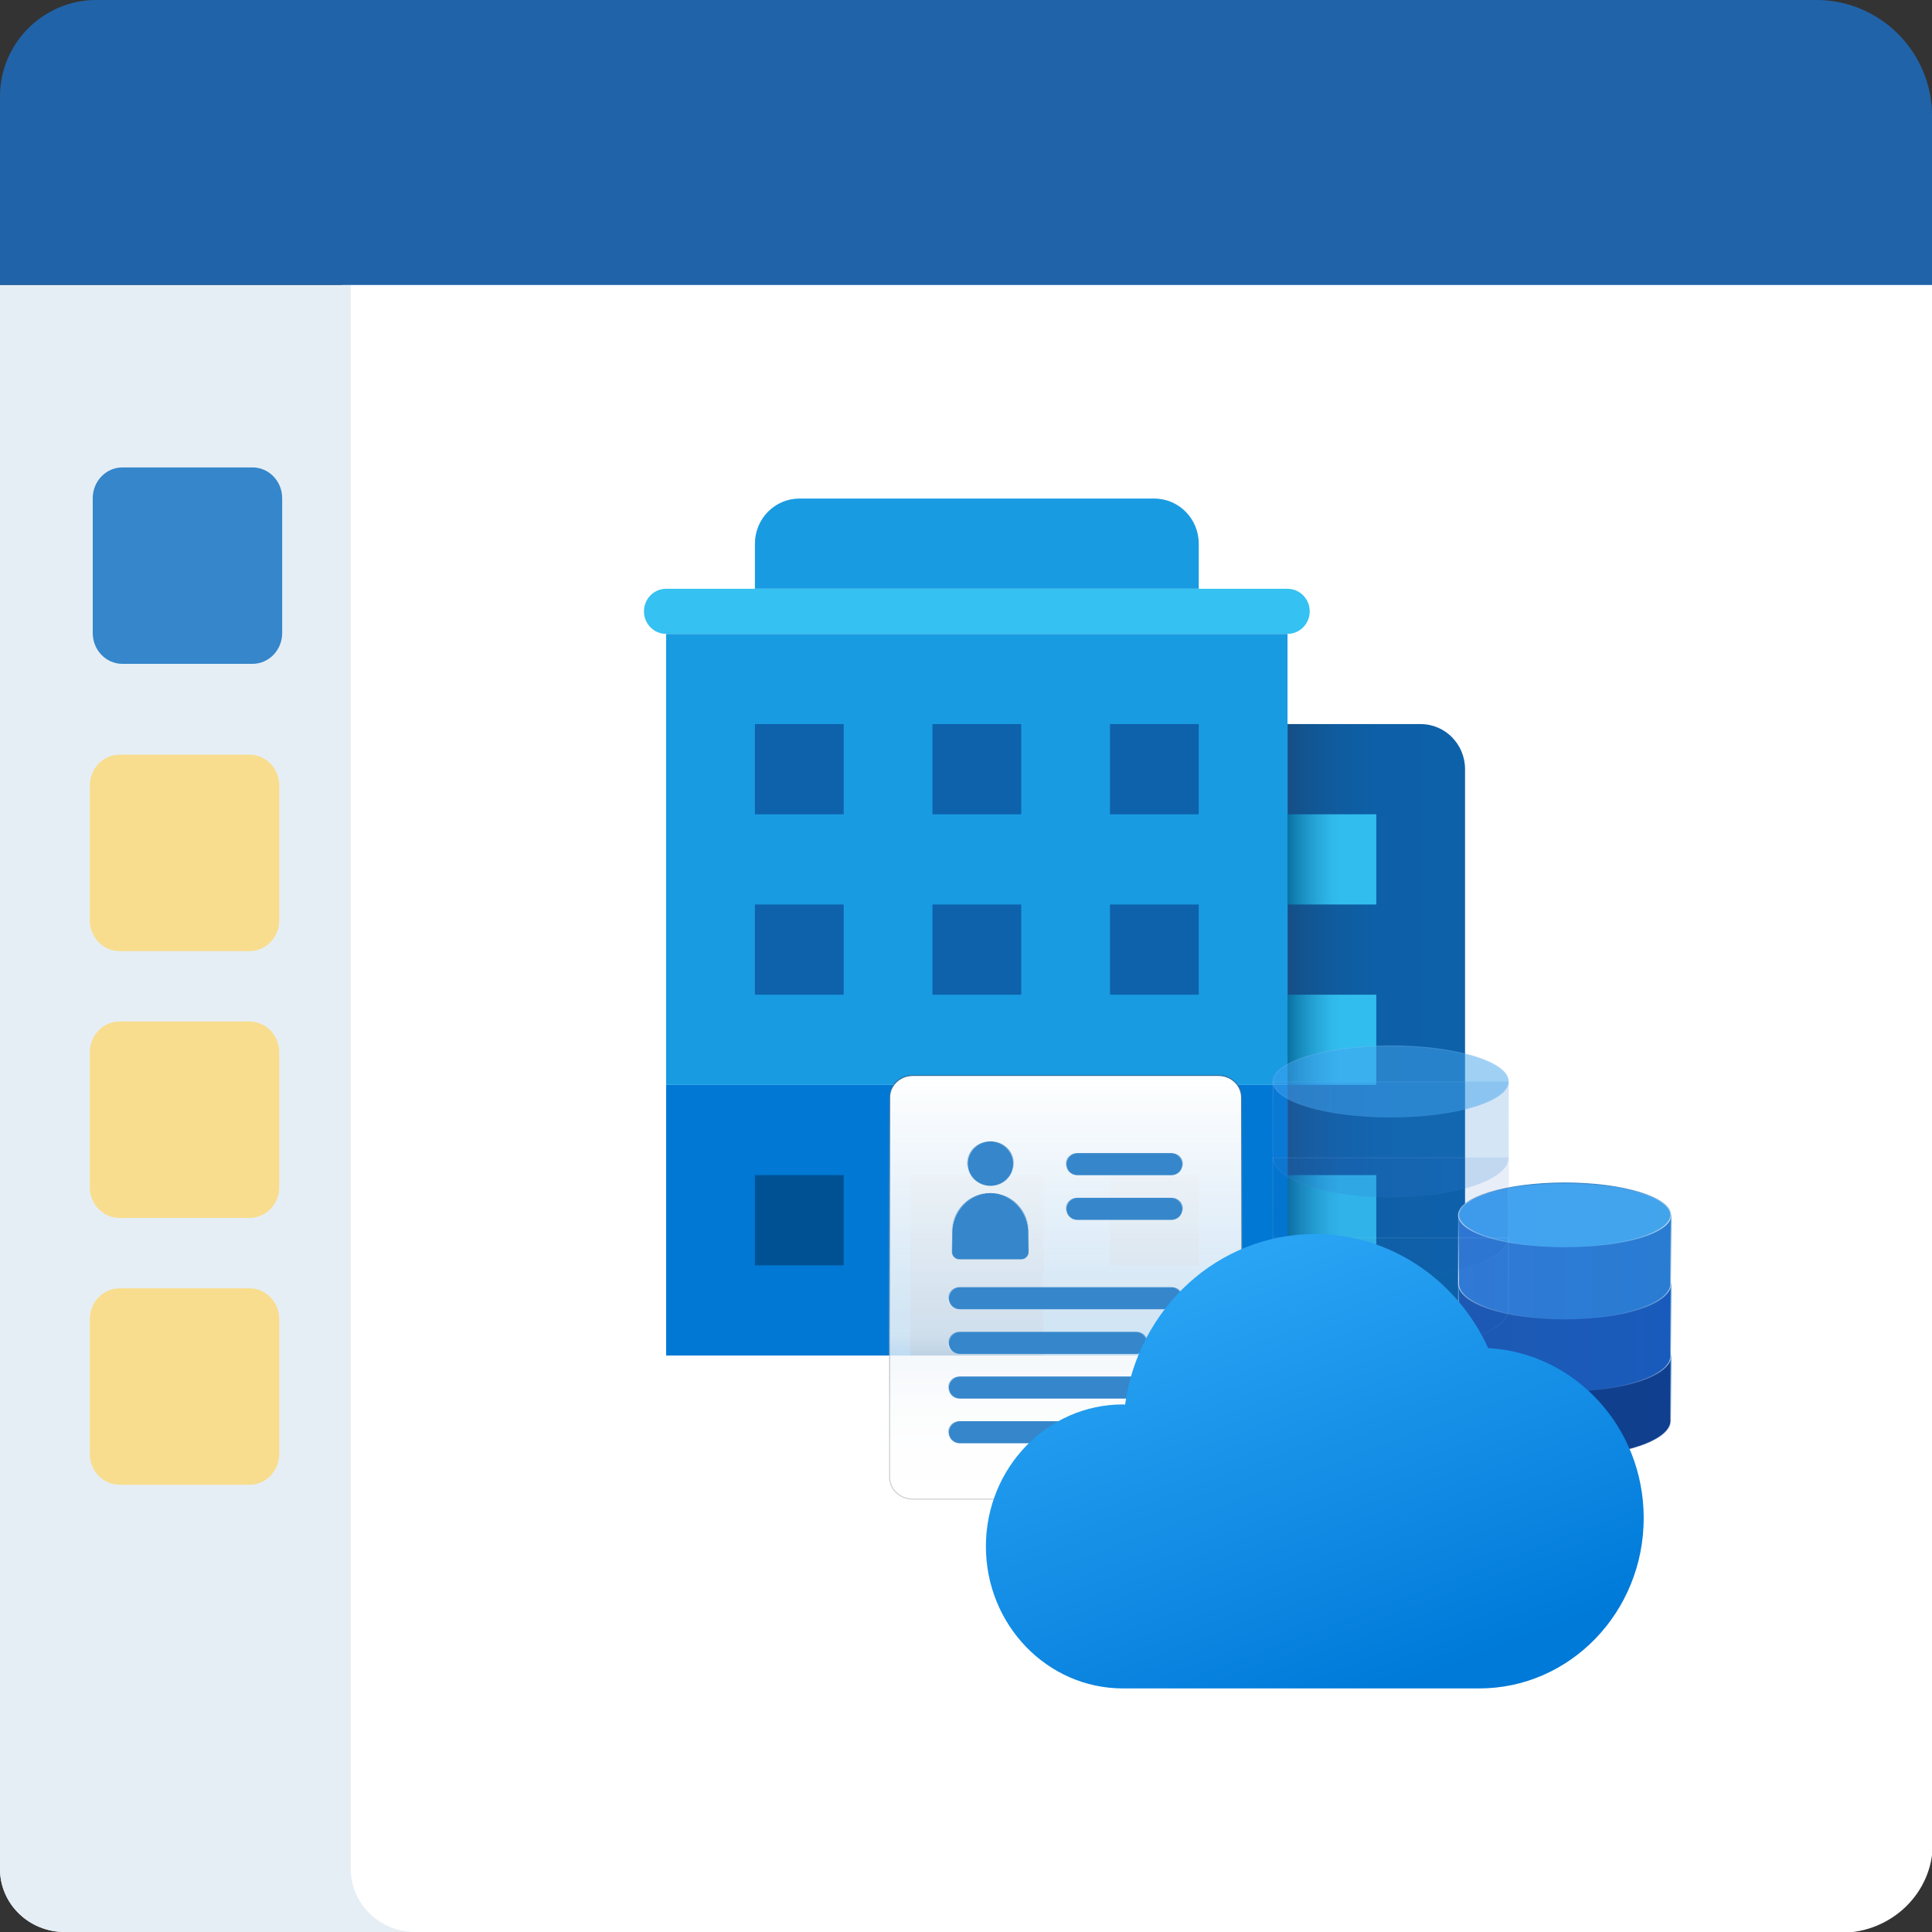 <svg width="300" height="300" viewBox="0 0 300 300" fill="none" xmlns="http://www.w3.org/2000/svg">
<rect x="0" y="0" width="300" height="300" fill="#333333" stroke="none"/>
<g clip-path="url(#clip0_101_118)">
<path d="M53.25 44.25H300V286.261C300 293.849 293.658 300 285.834 300H56.158C54.552 300 53.25 298.737 53.25 297.179V44.25Z" fill="white" stroke="white" stroke-width="0.25"/>
<path d="M64.5 300H10.037C8.719 300.001 7.413 299.749 6.195 299.257C4.976 298.767 3.869 298.046 2.937 297.138C2.005 296.229 1.266 295.151 0.762 293.964C0.258 292.777 -0.001 291.504 3.85673e-06 290.221V44.25H54.472V290.221C54.471 291.504 54.729 292.776 55.233 293.962C55.736 295.148 56.474 296.227 57.406 297.135C58.337 298.043 59.443 298.763 60.66 299.255C61.878 299.747 63.182 300 64.5 300Z" fill="white"/>
<path d="M64.5 300H10.037C8.719 300.001 7.413 299.749 6.195 299.257C4.976 298.767 3.869 298.046 2.937 297.138C2.005 296.229 1.266 295.151 0.762 293.964C0.258 292.777 -0.001 291.504 3.85673e-06 290.221V44.25H54.472V290.221C54.471 291.504 54.729 292.776 55.233 293.962C55.736 295.148 56.474 296.227 57.406 297.135C58.337 298.043 59.443 298.763 60.66 299.255C61.878 299.747 63.182 300 64.5 300Z" fill="#E6EEF5"/>
<path d="M199.925 112.436H220.601C224.408 112.436 227.492 115.571 227.492 119.44V210.484H199.925V112.436Z" fill="url(#paint0_linear_101_118)"/>
<path d="M199.925 196.477H213.709V182.47H199.925V196.477ZM199.925 140.449H213.709V126.443H199.925V140.449ZM199.925 168.463H213.709V154.456H199.925V168.463Z" fill="url(#paint1_linear_101_118)"/>
<path d="M199.924 168.464H103.439V210.484H199.924V168.464Z" fill="#0078D4"/>
<path d="M117.224 91.426H186.142V84.423C186.142 80.557 183.055 77.419 179.25 77.419H124.116C120.312 77.419 117.224 80.557 117.224 84.423V91.426Z" fill="#199BE2"/>
<path d="M103.439 98.429V168.463H199.924V98.429H103.439Z" fill="#199BE2"/>
<path d="M131.008 182.47H117.224V196.477H131.008V182.47Z" fill="#005094"/>
<path d="M186.141 182.47H172.358V196.477H186.141V182.47Z" fill="#005094"/>
<path d="M162.02 182.47H141.344V210.484H162.02V182.47Z" fill="#005094"/>
<path d="M131.008 140.449H117.224V154.456H131.008V140.449Z" fill="#0D62AB"/>
<path d="M158.574 140.449H144.791V154.456H158.574V140.449Z" fill="#0D62AB"/>
<path d="M186.141 140.449H172.358V154.456H186.141V140.449Z" fill="#0D62AB"/>
<path d="M131.008 112.436H117.224V126.443H131.008V112.436Z" fill="#0D62AB"/>
<path d="M158.574 112.436H144.791V126.443H158.574V112.436Z" fill="#0D62AB"/>
<path d="M186.141 112.436H172.358V126.443H186.141V112.436Z" fill="#0D62AB"/>
<path d="M199.925 98.429H103.44C101.534 98.429 99.994 96.864 99.994 94.928C99.994 92.992 101.534 91.427 103.44 91.427H199.925C201.83 91.427 203.371 92.992 203.371 94.928C203.371 96.864 201.83 98.429 199.925 98.429Z" fill="#35C1F1"/>
<path d="M192.788 170.404V229.372C192.788 231.255 191.182 232.784 189.193 232.784H141.736C139.748 232.784 138.142 231.255 138.142 229.372V170.404C138.142 168.521 139.748 166.992 141.736 166.992H189.193C191.182 166.992 192.788 168.521 192.788 170.404Z" fill="url(#paint2_linear_101_118)"/>
<path d="M192.788 170.404V229.372C192.788 231.255 191.182 232.784 189.193 232.784H141.736C139.748 232.784 138.142 231.255 138.142 229.372V170.404C138.142 168.521 139.748 166.992 141.736 166.992H189.193C191.182 166.992 192.788 168.521 192.788 170.404Z" fill="white" fill-opacity="0.2"/>
<path d="M192.788 170.404V229.372C192.788 231.255 191.182 232.784 189.193 232.784H141.736C139.748 232.784 138.142 231.255 138.142 229.372V170.404C138.142 168.521 139.748 166.992 141.736 166.992H189.193C191.182 166.992 192.788 168.521 192.788 170.404Z" stroke="url(#paint3_linear_101_118)" stroke-width="0.15"/>
<path d="M192.788 170.404V229.372C192.788 231.255 191.182 232.784 189.193 232.784H141.736C139.748 232.784 138.142 231.255 138.142 229.372V170.404C138.142 168.521 139.748 166.992 141.736 166.992H189.193C191.182 166.992 192.788 168.521 192.788 170.404Z" stroke="black" stroke-opacity="0.2" stroke-width="0.15"/>
<path d="M157.397 180.722C157.397 182.604 155.791 184.135 153.803 184.135C151.816 184.135 150.209 182.604 150.209 180.722C150.209 178.84 151.816 177.31 153.803 177.31C155.791 177.31 157.397 178.84 157.397 180.722Z" fill="#3586CB" stroke="url(#paint4_linear_101_118)" stroke-width="0.15"/>
<path d="M147.795 191.469C147.795 188.08 150.472 185.335 153.771 185.335C157.071 185.335 159.748 188.08 159.748 191.469V194.358C159.748 195.011 159.231 195.54 158.597 195.54H148.946C148.312 195.54 147.795 195.011 147.795 194.358V191.469Z" fill="#3586CB" stroke="url(#paint5_linear_101_118)" stroke-width="0.15"/>
<path d="M149.037 206.881H176.417C177.396 206.881 178.186 207.636 178.186 208.56C178.186 209.483 177.396 210.238 176.417 210.238H149.037C148.058 210.238 147.269 209.483 147.269 208.56C147.269 207.636 148.058 206.881 149.037 206.881Z" fill="#3586CB" stroke="url(#paint6_linear_101_118)" stroke-width="0.15"/>
<path d="M149.037 199.944H181.892C182.872 199.944 183.662 200.698 183.662 201.622C183.662 202.546 182.872 203.3 181.892 203.3H149.037C148.058 203.3 147.269 202.546 147.269 201.622C147.269 200.698 148.058 199.944 149.037 199.944Z" fill="#3586CB" stroke="url(#paint7_linear_101_118)" stroke-width="0.15"/>
<path d="M149.037 220.756H176.417C177.396 220.756 178.186 221.511 178.186 222.434C178.186 223.358 177.396 224.113 176.417 224.113H149.037C148.058 224.113 147.269 223.358 147.269 222.434C147.269 221.511 148.058 220.756 149.037 220.756Z" fill="#3586CB" stroke="url(#paint8_linear_101_118)" stroke-width="0.15"/>
<path d="M149.037 213.819H176.417C177.396 213.819 178.186 214.573 178.186 215.497C178.186 216.421 177.396 217.175 176.417 217.175H149.037C148.058 217.175 147.269 216.421 147.269 215.497C147.269 214.573 148.058 213.819 149.037 213.819Z" fill="#3586CB" stroke="url(#paint9_linear_101_118)" stroke-width="0.15"/>
<path d="M167.291 186.07H181.894C182.873 186.07 183.663 186.824 183.663 187.747C183.663 188.671 182.873 189.426 181.894 189.426H167.291C166.312 189.426 165.523 188.671 165.523 187.747C165.523 186.824 166.312 186.07 167.291 186.07Z" fill="#3586CB" stroke="url(#paint10_linear_101_118)" stroke-width="0.15"/>
<path d="M167.291 179.132H181.894C182.873 179.132 183.663 179.887 183.663 180.81C183.663 181.734 182.873 182.488 181.894 182.488H167.291C166.312 182.488 165.523 181.734 165.523 180.81C165.523 179.887 166.312 179.132 167.291 179.132Z" fill="#3586CB" stroke="url(#paint11_linear_101_118)" stroke-width="0.15"/>
<path d="M259.45 210.588V210.589V210.594V210.599V210.605V210.61V210.616V210.622V210.628V210.635V210.641V210.648V210.655V210.662V210.669V210.677V210.684V210.692V210.701V210.709V210.717V210.726V210.735V210.744V210.753V210.762V210.772V210.782V210.792V210.802V210.812V210.823V210.833V210.844V210.855V210.866V210.878V210.89V210.901V210.913V210.925V210.937V210.95V210.962V210.975V210.988V211.001V211.014V211.028V211.041V211.055V211.068V211.082V211.097V211.111V211.125V211.14V211.155V211.17V211.185V211.2V211.216V211.232V211.247V211.263V211.279V211.295V211.311V211.328V211.344V211.361V211.378V211.395V211.412V211.43V211.447V211.465V211.482V211.5V211.518V211.537V211.555V211.574V211.592V211.61V211.629V211.649V211.667V211.687V211.706V211.725V211.745V211.765V211.784V211.805V211.825V211.845V211.865V211.886V211.907V211.927V211.948V211.969V211.99V212.011V212.032V212.054V212.075V212.097V212.118V212.141V212.162V212.184V212.207V212.229V212.251V212.273V212.297V212.319V212.342V212.365V212.387V212.411V212.434V212.457V212.48V212.504V212.528V212.552V212.576V212.599V212.623V212.647V212.672V212.696V212.72V212.744V212.769V212.794V212.818V212.843V212.868V212.893V212.918V212.943V212.968V212.993V213.019V213.044V213.07V213.095V213.121V213.146V213.173V213.198V213.224V213.25V213.276V213.302V213.329V213.355V213.381V213.407V213.434V213.461V213.488V213.514V213.541V213.568V213.595V213.621V213.648V213.676V213.703V213.73V213.757V213.785V213.812V213.839V213.866V213.894V213.921V213.949V213.977V214.004V214.032V214.06V214.088V214.115V214.143V214.172V214.199V214.227V214.256V214.283V214.312V214.34V214.368V214.397V214.424V214.453V214.481V214.51V214.538V214.567V214.595V214.624V214.652V214.681V214.709V214.738V214.766V214.795V214.824V214.853V214.881V214.91V214.939V214.967V214.997V215.025V215.054V215.083V215.112V215.141V215.17V215.198V215.228V215.256V215.285V215.315V215.343V215.372V215.401V215.43V215.459V215.488V215.517V215.546V215.575V215.604V215.633V215.662V215.691V215.72V215.749V215.778V215.807V215.836V215.865V215.894V215.923V215.952V215.981V216.01V216.038V216.068V216.096V216.125V216.154V216.183V216.212V216.24V216.269V216.298V216.326V216.356V216.384V216.413V216.441V216.47V216.498V216.527V216.556V216.584V216.612V216.641V216.669V216.698V216.726V216.755V216.782V216.811V216.839V216.867V216.896V216.923V216.951V216.98V217.007V217.035V217.063V217.091V217.119V217.147V217.174V217.202V217.229V217.257V217.285V217.312V217.34V217.367V217.394V217.421V217.448V217.475V217.502V217.529V217.556V217.583V217.61V217.637V217.664V217.691V217.717V217.744V217.77V217.796V217.823V217.849V217.875V217.901V217.928V217.953V217.979V218.005V218.031V218.057V218.082V218.108V218.133V218.159V218.183V218.209V218.234V218.259V218.284V218.309V218.334V218.358V218.383V218.408V218.432V218.456V218.481V218.505V218.529V218.553V218.577V218.601V218.624V218.648V218.672V218.695V218.718V218.741V218.765V218.788V218.811V218.834V218.856V218.879V218.902V218.924V218.946V218.969V218.99V219.013V219.035V219.056V219.078V219.1V219.121V219.143V219.164V219.185V219.206V219.227V219.247V219.268V219.288V219.309V219.329V219.349V219.369V219.389V219.409V219.428V219.448V219.467V219.487V219.506V219.525V219.544V219.563V219.581V219.599V219.618V219.636V219.654V219.672V219.69V219.707V219.725V219.743V219.76V219.777V219.794V219.811V219.827V219.844V219.86V219.876V219.893V219.908V219.924V219.94V219.956V219.971V219.986V220.001V220.016V220.031V220.045V220.059V220.073V220.088V220.102V220.115V220.129V220.142V220.156V220.169V220.181V220.194V220.207V220.22V220.232V220.244V220.256V220.268V220.28V220.291V220.302V220.313V220.324V220.334V220.345V220.355V220.366V220.376V220.385V220.395V220.405V220.414V220.423V220.432V220.441V220.449V220.457V220.466V220.474V220.481V220.49V220.496V220.504V220.511V220.518V220.524V220.531V220.537V220.543V220.549V220.555V220.56V220.565V220.571V220.575V220.58V220.585V220.589V220.593V220.597V220.601V220.604V220.607V220.61V220.613V220.615V220.618C259.45 221.367 259.002 222.09 258.172 222.755C257.341 223.42 256.137 224.021 254.644 224.527C251.657 225.538 247.528 226.165 242.965 226.165C238.402 226.165 234.273 225.538 231.286 224.527C229.793 224.021 228.589 223.42 227.758 222.755C226.928 222.09 226.48 221.367 226.48 220.618V220.615V220.613V220.61V220.607V220.604V220.601V220.597V220.593V220.589V220.585V220.58V220.575V220.571V220.565V220.56V220.555V220.549V220.543V220.537V220.531V220.524V220.518V220.511V220.504V220.496V220.49V220.481V220.474V220.466V220.457V220.449V220.441V220.432V220.423V220.414V220.405V220.395V220.385V220.376V220.366V220.355V220.345V220.334V220.324V220.313V220.302V220.291V220.28V220.268V220.256V220.244V220.232V220.22V220.207V220.194V220.181V220.169V220.156V220.142V220.129V220.115V220.102V220.088V220.073V220.059V220.045V220.031V220.016V220.001V219.986V219.971V219.956V219.94V219.924V219.908V219.893V219.876V219.86V219.844V219.827V219.811V219.794V219.777V219.76V219.743V219.725V219.707V219.69V219.672V219.654V219.636V219.618V219.599V219.581V219.563V219.544V219.525V219.506V219.487V219.467V219.448V219.428V219.409V219.389V219.369V219.349V219.329V219.309V219.288V219.268V219.247V219.227V219.206V219.185V219.164V219.143V219.121V219.1V219.078V219.056V219.035V219.013V218.99V218.969V218.946V218.924V218.902V218.879V218.856V218.834V218.811V218.788V218.765V218.741V218.718V218.695V218.672V218.648V218.624V218.601V218.577V218.553V218.529V218.505V218.481V218.456V218.432V218.408V218.383V218.358V218.334V218.309V218.284V218.259V218.234V218.209V218.183V218.159V218.133V218.108V218.082V218.057V218.031V218.005V217.979V217.953V217.928V217.901V217.875V217.849V217.823V217.796V217.77V217.744V217.717V217.691V217.664V217.637V217.61V217.583V217.556V217.529V217.502V217.475V217.448V217.421V217.394V217.367V217.34V217.312V217.285V217.257V217.229V217.202V217.174V217.147V217.119V217.091V217.063V217.035V217.007V216.98V216.951V216.923V216.896V216.867V216.839V216.811V216.782V216.755V216.726V216.698V216.669V216.641V216.612V216.584V216.556V216.527V216.498V216.47V216.441V216.413V216.384V216.356V216.326V216.298V216.269V216.24V216.212V216.183V216.154V216.125V216.096V216.068V216.038V216.01V215.981V215.952V215.923V215.894V215.865V215.836V215.807V215.778V215.749V215.72V215.691V215.662V215.633V215.604V215.575V215.546V215.517V215.488V215.459V215.43V215.401V215.372V215.343V215.315V215.285V215.256V215.228V215.198V215.17V215.141V215.112V215.083V215.054V215.025V214.997V214.967V214.939V214.91V214.881V214.853V214.824V214.795V214.766V214.738V214.709V214.681V214.652V214.624V214.595V214.567V214.538V214.51V214.481V214.453V214.424V214.397V214.368V214.34V214.312V214.283V214.256V214.227V214.199V214.172V214.143V214.115V214.088V214.06V214.032V214.004V213.977V213.949V213.921V213.894V213.866V213.839V213.812V213.785V213.757V213.73V213.703V213.676V213.648V213.621V213.595V213.568V213.541V213.514V213.488V213.461V213.434V213.407V213.381V213.355V213.329V213.302V213.276V213.25V213.224V213.198V213.173V213.146V213.121V213.095V213.07V213.044V213.019V212.993V212.968V212.943V212.918V212.893V212.868V212.843V212.818V212.794V212.769V212.744V212.72V212.696V212.672V212.647V212.623V212.599V212.576V212.552V212.528V212.504V212.48V212.457V212.434V212.411V212.387V212.365V212.342V212.319V212.297V212.273V212.251V212.229V212.207V212.184V212.162V212.141V212.118V212.097V212.075V212.054V212.032V212.011V211.99V211.969V211.948V211.927V211.907V211.886V211.865V211.845V211.825V211.805V211.784V211.765V211.745V211.725V211.706V211.687V211.667V211.649V211.629V211.61V211.592V211.574V211.555V211.537V211.518V211.5V211.482V211.465V211.447V211.43V211.412V211.395V211.378V211.361V211.344V211.328V211.311V211.295V211.279V211.263V211.247V211.232V211.216V211.2V211.185V211.17V211.155V211.14V211.125V211.111V211.097V211.082V211.068V211.055V211.041V211.028V211.014V211.001V210.988V210.975V210.962V210.95V210.937V210.925V210.913V210.901V210.89V210.878V210.866V210.855V210.844V210.833V210.823V210.812V210.802V210.792V210.782V210.772V210.762V210.753V210.744V210.735V210.726V210.717V210.709V210.701V210.692V210.684V210.677V210.669V210.662V210.655V210.648V210.641V210.635V210.628V210.622V210.616V210.61V210.605V210.599V210.594V210.589V210.588H259.45Z" fill="url(#paint12_linear_101_118)" stroke="url(#paint13_linear_101_118)" stroke-width="0.15"/>
<path d="M259.45 199.382V199.384V199.389V199.395V199.4V199.406V199.413V199.419V199.426V199.432V199.44V199.447V199.455V199.462V199.471V199.479V199.487V199.495V199.504V199.513V199.523V199.532V199.542V199.552V199.562V199.572V199.582V199.594V199.604V199.615V199.627V199.638V199.65V199.662V199.674V199.686V199.699V199.711V199.724V199.737V199.75V199.764V199.777V199.792V199.805V199.819V199.834V199.849V199.863V199.878V199.893V199.909V199.924V199.939V199.955V199.972V199.987V200.004V200.02V200.037V200.054V200.071V200.088V200.105V200.123V200.14V200.158V200.176V200.195V200.213V200.232V200.251V200.269V200.288V200.308V200.326V200.346V200.366V200.386V200.406V200.425V200.446V200.467V200.487V200.507V200.528V200.549V200.57V200.592V200.613V200.635V200.656V200.678V200.701V200.722V200.745V200.767V200.79V200.812V200.835V200.858V200.881V200.905V200.928V200.951V200.974V200.998V201.022V201.046V201.07V201.094V201.119V201.143V201.168V201.193V201.217V201.243V201.268V201.293V201.318V201.343V201.369V201.394V201.421V201.446V201.472V201.499V201.525V201.551V201.577V201.604V201.631V201.657V201.684V201.711V201.738V201.765V201.793V201.82V201.847V201.874V201.902V201.93V201.958V201.985V202.013V202.042V202.069V202.098V202.126V202.155V202.183V202.212V202.24V202.269V202.298V202.327V202.356V202.385V202.414V202.444V202.473V202.502V202.531V202.561V202.591V202.621V202.65V202.68V202.71V202.74V202.77V202.8V202.83V202.86V202.891V202.921V202.951V202.981V203.012V203.043V203.073V203.104V203.134V203.165V203.196V203.227V203.258V203.289V203.32V203.351V203.382V203.413V203.445V203.476V203.507V203.539V203.57V203.602V203.633V203.665V203.696V203.728V203.759V203.791V203.822V203.854V203.886V203.917V203.95V203.981V204.013V204.045V204.077V204.109V204.141V204.173V204.205V204.237V204.269V204.301V204.334V204.365V204.397V204.43V204.462V204.494V204.526V204.559V204.591V204.623V204.655V204.688V204.72V204.752V204.784V204.817V204.849V204.881V204.913V204.946V204.978V205.01V205.042V205.075V205.107V205.139V205.171V205.204V205.236V205.268V205.3V205.333V205.365V205.397V205.429V205.461V205.493V205.525V205.558V205.59V205.622V205.654V205.686V205.718V205.75V205.782V205.813V205.846V205.878V205.909V205.941V205.973V206.005V206.036V206.068V206.1V206.131V206.163V206.194V206.226V206.257V206.289V206.32V206.352V206.383V206.414V206.446V206.477V206.508V206.539V206.57V206.601V206.632V206.663V206.694V206.725V206.755V206.786V206.817V206.848V206.878V206.908V206.938V206.969V206.999V207.029V207.06V207.09V207.12V207.15V207.18V207.209V207.239V207.269V207.298V207.328V207.358V207.387V207.416V207.445V207.475V207.504V207.532V207.562V207.591V207.619V207.648V207.676V207.705V207.733V207.762V207.79V207.818V207.847V207.874V207.902V207.93V207.958V207.985V208.013V208.041V208.068V208.095V208.123V208.15V208.177V208.203V208.23V208.257V208.283V208.309V208.336V208.362V208.388V208.414V208.44V208.466V208.492V208.517V208.543V208.568V208.593V208.618V208.643V208.668V208.693V208.717V208.742V208.766V208.791V208.815V208.839V208.863V208.886V208.91V208.933V208.957V208.98V209.003V209.026V209.049V209.072V209.095V209.117V209.139V209.161V209.183V209.206V209.227V209.248V209.27V209.291V209.313V209.334V209.355V209.375V209.396V209.416V209.437V209.457V209.476V209.497V209.516V209.536V209.555V209.575V209.593V209.612V209.631V209.65V209.668V209.686V209.704V209.722V209.74V209.758V209.775V209.792V209.809V209.826V209.843V209.86V209.876V209.892V209.908V209.924V209.94V209.955V209.971V209.986V210.001V210.016V210.03V210.044V210.058V210.073V210.087V210.1V210.114V210.127V210.14V210.153V210.166V210.178V210.19V210.203V210.214V210.226V210.238V210.25V210.261V210.271V210.282V210.293V210.303V210.313V210.323V210.333V210.343V210.352V210.361V210.37V210.379V210.387V210.395V210.403V210.411V210.418V210.426V210.433V210.44V210.447V210.454V210.46V210.466V210.472V210.477V210.483V210.488V210.493V210.497V210.502V210.506V210.51V210.514V210.517V210.521V210.524V210.527V210.529V210.532C259.45 211.282 259.002 212.004 258.172 212.669C257.341 213.334 256.137 213.935 254.644 214.441C251.657 215.452 247.528 216.079 242.965 216.079C238.402 216.079 234.273 215.452 231.286 214.441C229.793 213.935 228.589 213.334 227.758 212.669C226.928 212.004 226.48 211.282 226.48 210.532V210.529V210.527V210.524V210.521V210.517V210.514V210.51V210.506V210.502V210.497V210.493V210.488V210.483V210.477V210.472V210.466V210.46V210.454V210.447V210.44V210.433V210.426V210.418V210.411V210.403V210.395V210.387V210.379V210.37V210.361V210.352V210.343V210.333V210.323V210.313V210.303V210.293V210.282V210.271V210.261V210.25V210.238V210.226V210.214V210.203V210.19V210.178V210.166V210.153V210.14V210.127V210.114V210.1V210.087V210.073V210.058V210.044V210.03V210.016V210.001V209.986V209.971V209.955V209.94V209.924V209.908V209.892V209.876V209.86V209.843V209.826V209.809V209.792V209.775V209.758V209.74V209.722V209.704V209.686V209.668V209.65V209.631V209.612V209.593V209.575V209.555V209.536V209.516V209.497V209.476V209.457V209.437V209.416V209.396V209.375V209.355V209.334V209.313V209.291V209.27V209.248V209.227V209.206V209.183V209.161V209.139V209.117V209.095V209.072V209.049V209.026V209.003V208.98V208.957V208.933V208.91V208.886V208.863V208.839V208.815V208.791V208.766V208.742V208.717V208.693V208.668V208.643V208.618V208.593V208.568V208.543V208.517V208.492V208.466V208.44V208.414V208.388V208.362V208.336V208.309V208.283V208.257V208.23V208.203V208.177V208.15V208.123V208.095V208.068V208.041V208.013V207.985V207.958V207.93V207.902V207.874V207.847V207.818V207.79V207.762V207.733V207.705V207.676V207.648V207.619V207.591V207.562V207.532V207.504V207.475V207.445V207.416V207.387V207.358V207.328V207.298V207.269V207.239V207.209V207.18V207.15V207.12V207.09V207.06V207.029V206.999V206.969V206.938V206.908V206.878V206.848V206.817V206.786V206.755V206.725V206.694V206.663V206.632V206.601V206.57V206.539V206.508V206.477V206.446V206.414V206.383V206.352V206.32V206.289V206.257V206.226V206.194V206.163V206.131V206.1V206.068V206.036V206.005V205.973V205.941V205.909V205.878V205.846V205.813V205.782V205.75V205.718V205.686V205.654V205.622V205.59V205.558V205.525V205.493V205.461V205.429V205.397V205.365V205.333V205.3V205.268V205.236V205.204V205.171V205.139V205.107V205.075V205.042V205.01V204.978V204.946V204.913V204.881V204.849V204.817V204.784V204.752V204.72V204.688V204.655V204.623V204.591V204.559V204.526V204.494V204.462V204.43V204.397V204.365V204.334V204.301V204.269V204.237V204.205V204.173V204.141V204.109V204.077V204.045V204.013V203.981V203.95V203.917V203.886V203.854V203.822V203.791V203.759V203.728V203.696V203.665V203.633V203.602V203.57V203.539V203.507V203.476V203.445V203.413V203.382V203.351V203.32V203.289V203.258V203.227V203.196V203.165V203.134V203.104V203.073V203.043V203.012V202.981V202.951V202.921V202.891V202.86V202.83V202.8V202.77V202.74V202.71V202.68V202.65V202.621V202.591V202.561V202.531V202.502V202.473V202.444V202.414V202.385V202.356V202.327V202.298V202.269V202.24V202.212V202.183V202.155V202.126V202.098V202.069V202.042V202.013V201.985V201.958V201.93V201.902V201.874V201.847V201.82V201.793V201.765V201.738V201.711V201.684V201.657V201.631V201.604V201.577V201.551V201.525V201.499V201.472V201.446V201.421V201.394V201.369V201.343V201.318V201.293V201.268V201.243V201.217V201.193V201.168V201.143V201.119V201.094V201.07V201.046V201.022V200.998V200.974V200.951V200.928V200.905V200.881V200.858V200.835V200.812V200.79V200.767V200.745V200.722V200.701V200.678V200.656V200.635V200.613V200.592V200.57V200.549V200.528V200.507V200.487V200.467V200.446V200.425V200.406V200.386V200.366V200.346V200.326V200.308V200.288V200.269V200.251V200.232V200.213V200.195V200.176V200.158V200.14V200.123V200.105V200.088V200.071V200.054V200.037V200.02V200.004V199.987V199.972V199.955V199.939V199.924V199.909V199.893V199.878V199.863V199.849V199.834V199.819V199.805V199.792V199.777V199.764V199.75V199.737V199.724V199.711V199.699V199.686V199.674V199.662V199.65V199.638V199.627V199.615V199.604V199.594V199.582V199.572V199.562V199.552V199.542V199.532V199.523V199.513V199.504V199.495V199.487V199.479V199.471V199.462V199.455V199.447V199.44V199.432V199.426V199.419V199.413V199.406V199.4V199.395V199.389V199.384V199.382H259.45Z" fill="url(#paint14_linear_101_118)" stroke="url(#paint15_linear_101_118)" stroke-width="0.15"/>
<path d="M259.45 188.736V188.74V188.745V188.75V188.756V188.762V188.768V188.775V188.781V188.788V188.795V188.802V188.809V188.817V188.824V188.833V188.841V188.849V188.857V188.866V188.875V188.884V188.894V188.904V188.914V188.923V188.933V188.944V188.954V188.965V188.976V188.987V188.998V189.01V189.022V189.033V189.045V189.058V189.07V189.082V189.095V189.108V189.121V189.134V189.148V189.161V189.175V189.189V189.203V189.217V189.232V189.247V189.262V189.277V189.292V189.307V189.322V189.338V189.354V189.37V189.386V189.403V189.419V189.436V189.452V189.469V189.487V189.504V189.521V189.539V189.556V189.574V189.592V189.61V189.629V189.647V189.666V189.685V189.703V189.723V189.742V189.761V189.781V189.8V189.82V189.84V189.86V189.88V189.901V189.921V189.942V189.962V189.983V190.004V190.025V190.047V190.068V190.09V190.111V190.133V190.155V190.177V190.199V190.221V190.243V190.266V190.288V190.312V190.334V190.357V190.381V190.404V190.427V190.45V190.474V190.498V190.522V190.545V190.57V190.594V190.618V190.642V190.666V190.691V190.716V190.741V190.765V190.79V190.815V190.84V190.866V190.891V190.916V190.942V190.967V190.993V191.019V191.045V191.071V191.097V191.123V191.149V191.176V191.203V191.229V191.256V191.282V191.309V191.336V191.363V191.39V191.417V191.444V191.471V191.499V191.526V191.554V191.581V191.609V191.637V191.665V191.692V191.72V191.749V191.776V191.805V191.833V191.861V191.89V191.918V191.946V191.975V192.004V192.032V192.061V192.089V192.118V192.147V192.176V192.205V192.234V192.263V192.292V192.322V192.351V192.38V192.409V192.439V192.469V192.498V192.527V192.557V192.586V192.616V192.646V192.676V192.706V192.736V192.765V192.795V192.825V192.855V192.885V192.915V192.945V192.976V193.006V193.036V193.066V193.096V193.126V193.156V193.187V193.217V193.247V193.278V193.308V193.339V193.369V193.399V193.43V193.46V193.491V193.522V193.552V193.582V193.613V193.644V193.674V193.705V193.735V193.766V193.797V193.827V193.858V193.888V193.919V193.95V193.981V194.011V194.041V194.072V194.103V194.134V194.164V194.195V194.225V194.256V194.287V194.317V194.348V194.378V194.409V194.44V194.47V194.5V194.531V194.562V194.592V194.623V194.653V194.683V194.714V194.744V194.775V194.805V194.835V194.866V194.896V194.926V194.956V194.986V195.016V195.046V195.077V195.107V195.137V195.167V195.197V195.227V195.256V195.286V195.316V195.346V195.376V195.406V195.435V195.465V195.494V195.524V195.553V195.583V195.612V195.642V195.671V195.7V195.73V195.758V195.787V195.817V195.846V195.874V195.904V195.932V195.961V195.99V196.018V196.047V196.075V196.104V196.132V196.161V196.189V196.217V196.245V196.273V196.301V196.329V196.357V196.385V196.412V196.44V196.468V196.495V196.522V196.55V196.577V196.604V196.631V196.658V196.685V196.712V196.739V196.766V196.792V196.819V196.846V196.872V196.898V196.924V196.95V196.976V197.002V197.028V197.053V197.079V197.104V197.13V197.155V197.181V197.206V197.231V197.256V197.281V197.305V197.33V197.354V197.379V197.403V197.428V197.452V197.476V197.5V197.523V197.547V197.57V197.593V197.617V197.64V197.663V197.686V197.709V197.732V197.755V197.777V197.8V197.821V197.844V197.866V197.887V197.909V197.931V197.953V197.974V197.995V198.016V198.037V198.058V198.079V198.099V198.119V198.139V198.16V198.18V198.2V198.22V198.239V198.259V198.278V198.297V198.316V198.335V198.354V198.373V198.391V198.409V198.427V198.445V198.463V198.481V198.499V198.516V198.533V198.55V198.567V198.583V198.6V198.616V198.633V198.649V198.665V198.681V198.697V198.712V198.727V198.742V198.757V198.772V198.787V198.801V198.815V198.829V198.844V198.857V198.871V198.884V198.898V198.91V198.923V198.936V198.949V198.961V198.973V198.985V198.997V199.009V199.02V199.031V199.042V199.053V199.064V199.075V199.084V199.095V199.105V199.114V199.124V199.133V199.142V199.151V199.16V199.168V199.177V199.185V199.193V199.201V199.208V199.216V199.222V199.23V199.236V199.243V199.249V199.255V199.261V199.267V199.272V199.277V199.282V199.287V199.291V199.296V199.3V199.304V199.308V199.312V199.315V199.318V199.321V199.323V199.325C259.45 200.075 259.002 200.797 258.172 201.463C257.341 202.128 256.137 202.729 254.644 203.234C251.657 204.246 247.528 204.872 242.965 204.872C238.402 204.872 234.273 204.246 231.286 203.234C229.793 202.729 228.589 202.128 227.758 201.463C226.928 200.797 226.48 200.075 226.48 199.325V199.323V199.321V199.318V199.315V199.312V199.308V199.304V199.3V199.296V199.291V199.287V199.282V199.277V199.272V199.267V199.261V199.255V199.249V199.243V199.236V199.23V199.222V199.216V199.208V199.201V199.193V199.185V199.177V199.168V199.16V199.151V199.142V199.133V199.124V199.114V199.105V199.095V199.084V199.075V199.064V199.053V199.042V199.031V199.02V199.009V198.997V198.985V198.973V198.961V198.949V198.936V198.923V198.91V198.898V198.884V198.871V198.857V198.844V198.829V198.815V198.801V198.787V198.772V198.757V198.742V198.727V198.712V198.697V198.681V198.665V198.649V198.633V198.616V198.6V198.583V198.567V198.55V198.533V198.516V198.499V198.481V198.463V198.445V198.427V198.409V198.391V198.373V198.354V198.335V198.316V198.297V198.278V198.259V198.239V198.22V198.2V198.18V198.16V198.139V198.119V198.099V198.079V198.058V198.037V198.016V197.995V197.974V197.953V197.931V197.909V197.887V197.866V197.844V197.821V197.8V197.777V197.755V197.732V197.709V197.686V197.663V197.64V197.617V197.593V197.57V197.547V197.523V197.5V197.476V197.452V197.428V197.403V197.379V197.354V197.33V197.305V197.281V197.256V197.231V197.206V197.181V197.155V197.13V197.104V197.079V197.053V197.028V197.002V196.976V196.95V196.924V196.898V196.872V196.846V196.819V196.792V196.766V196.739V196.712V196.685V196.658V196.631V196.604V196.577V196.55V196.522V196.495V196.468V196.44V196.412V196.385V196.357V196.329V196.301V196.273V196.245V196.217V196.189V196.161V196.132V196.104V196.075V196.047V196.018V195.99V195.961V195.932V195.904V195.874V195.846V195.817V195.787V195.758V195.73V195.7V195.671V195.642V195.612V195.583V195.553V195.524V195.494V195.465V195.435V195.406V195.376V195.346V195.316V195.286V195.256V195.227V195.197V195.167V195.137V195.107V195.077V195.046V195.016V194.986V194.956V194.926V194.896V194.866V194.835V194.805V194.775V194.744V194.714V194.683V194.653V194.623V194.592V194.562V194.531V194.5V194.47V194.44V194.409V194.378V194.348V194.317V194.287V194.256V194.225V194.195V194.164V194.134V194.103V194.072V194.041V194.011V193.981V193.95V193.919V193.888V193.858V193.827V193.797V193.766V193.735V193.705V193.674V193.644V193.613V193.582V193.552V193.522V193.491V193.46V193.43V193.399V193.369V193.339V193.308V193.278V193.247V193.217V193.187V193.156V193.126V193.096V193.066V193.036V193.006V192.976V192.945V192.915V192.885V192.855V192.825V192.795V192.765V192.736V192.706V192.676V192.646V192.616V192.586V192.557V192.527V192.498V192.469V192.439V192.409V192.38V192.351V192.322V192.292V192.263V192.234V192.205V192.176V192.147V192.118V192.089V192.061V192.032V192.004V191.975V191.946V191.918V191.89V191.861V191.833V191.805V191.776V191.749V191.72V191.692V191.665V191.637V191.609V191.581V191.554V191.526V191.499V191.471V191.444V191.417V191.39V191.363V191.336V191.309V191.282V191.256V191.229V191.203V191.176V191.149V191.123V191.097V191.071V191.045V191.019V190.993V190.967V190.942V190.916V190.891V190.866V190.84V190.815V190.79V190.765V190.741V190.716V190.691V190.666V190.642V190.618V190.594V190.57V190.545V190.522V190.498V190.474V190.45V190.427V190.404V190.381V190.357V190.334V190.312V190.288V190.266V190.243V190.221V190.199V190.177V190.155V190.133V190.111V190.09V190.068V190.047V190.025V190.004V189.983V189.962V189.942V189.921V189.901V189.88V189.86V189.84V189.82V189.8V189.781V189.761V189.742V189.723V189.703V189.685V189.666V189.647V189.629V189.61V189.592V189.574V189.556V189.539V189.521V189.504V189.487V189.469V189.452V189.436V189.419V189.403V189.386V189.37V189.354V189.338V189.322V189.307V189.292V189.277V189.262V189.247V189.232V189.217V189.203V189.189V189.175V189.161V189.148V189.134V189.121V189.108V189.095V189.082V189.07V189.058V189.045V189.033V189.022V189.01V188.998V188.987V188.976V188.965V188.954V188.944V188.933V188.923V188.914V188.904V188.894V188.884V188.875V188.866V188.857V188.849V188.841V188.833V188.824V188.817V188.809V188.802V188.795V188.788V188.781V188.775V188.768V188.762V188.756V188.75V188.745V188.74V188.736H259.45Z" fill="url(#paint16_linear_101_118)" stroke="url(#paint17_linear_101_118)" stroke-width="0.15"/>
<path d="M259.45 188.68C259.45 189.349 259.005 189.997 258.174 190.597C257.344 191.195 256.139 191.737 254.645 192.192C251.659 193.103 247.529 193.666 242.965 193.666C238.401 193.666 234.271 193.103 231.285 192.192C229.791 191.737 228.586 191.195 227.756 190.597C226.925 189.997 226.48 189.349 226.48 188.68C226.48 188.01 226.925 187.362 227.756 186.763C228.586 186.164 229.791 185.623 231.285 185.167C234.271 184.257 238.401 183.693 242.965 183.693C247.529 183.693 251.659 184.257 254.645 185.167C256.139 185.623 257.344 186.164 258.174 186.763C259.005 187.362 259.45 188.01 259.45 188.68Z" fill="url(#paint18_linear_101_118)" stroke="url(#paint19_linear_101_118)" stroke-width="0.15"/>
<path d="M234.281 192.154H197.614C197.614 192.154 197.614 202.904 197.614 203.332C197.614 206.762 205.823 209.542 215.948 209.542C226.073 209.542 234.281 206.762 234.281 203.332C234.281 202.904 234.281 192.154 234.281 192.154Z" fill="url(#paint20_linear_101_118)" fill-opacity="0.1"/>
<path d="M234.224 192.21V192.211V192.217V192.222V192.228V192.234V192.24V192.247V192.253V192.26V192.267V192.274V192.282V192.289V192.298V192.306V192.314V192.322V192.331V192.34V192.349V192.359V192.368V192.378V192.388V192.398V192.409V192.42V192.43V192.442V192.453V192.464V192.475V192.487V192.499V192.511V192.524V192.537V192.55V192.562V192.576V192.589V192.602V192.616V192.63V192.644V192.658V192.673V192.688V192.703V192.718V192.733V192.748V192.763V192.779V192.795V192.811V192.827V192.844V192.86V192.877V192.894V192.911V192.928V192.946V192.964V192.982V192.999V193.018V193.036V193.054V193.072V193.091V193.11V193.129V193.148V193.168V193.187V193.207V193.227V193.246V193.267V193.287V193.308V193.328V193.349V193.369V193.39V193.412V193.433V193.455V193.476V193.498V193.519V193.542V193.564V193.586V193.609V193.631V193.654V193.677V193.699V193.723V193.746V193.769V193.792V193.816V193.84V193.864V193.888V193.912V193.936V193.96V193.985V194.009V194.034V194.059V194.084V194.109V194.134V194.159V194.185V194.21V194.236V194.262V194.287V194.314V194.339V194.365V194.392V194.418V194.445V194.471V194.498V194.524V194.551V194.578V194.605V194.632V194.66V194.687V194.715V194.743V194.77V194.797V194.826V194.854V194.881V194.91V194.938V194.966V194.995V195.022V195.051V195.08V195.109V195.137V195.166V195.195V195.224V195.253V195.282V195.311V195.34V195.37V195.4V195.429V195.459V195.488V195.518V195.548V195.577V195.607V195.637V195.667V195.697V195.728V195.758V195.788V195.819V195.849V195.88V195.91V195.94V195.971V196.002V196.033V196.063V196.094V196.125V196.156V196.187V196.218V196.249V196.28V196.312V196.342V196.374V196.405V196.436V196.468V196.499V196.531V196.562V196.594V196.625V196.657V196.688V196.72V196.752V196.783V196.815V196.846V196.879V196.91V196.942V196.974V197.006V197.038V197.07V197.101V197.134V197.165V197.197V197.23V197.261V197.293V197.326V197.358V197.389V197.422V197.454V197.486V197.518V197.55V197.582V197.614V197.647V197.679V197.711V197.743V197.775V197.807V197.839V197.872V197.904V197.936V197.968V198V198.032V198.064V198.097V198.128V198.16V198.193V198.224V198.256V198.289V198.321V198.352V198.385V198.416V198.448V198.48V198.512V198.544V198.576V198.607V198.64V198.671V198.703V198.735V198.766V198.798V198.829V198.861V198.892V198.924V198.955V198.987V199.018V199.05V199.081V199.112V199.144V199.175V199.206V199.237V199.268V199.3V199.33V199.361V199.392V199.423V199.454V199.485V199.516V199.546V199.576V199.607V199.638V199.668V199.699V199.729V199.759V199.789V199.819V199.849V199.879V199.909V199.939V199.969V199.999V200.029V200.058V200.087V200.117V200.146V200.176V200.205V200.234V200.263V200.292V200.321V200.35V200.379V200.407V200.436V200.464V200.493V200.521V200.55V200.578V200.606V200.634V200.662V200.69V200.718V200.746V200.773V200.8V200.828V200.855V200.882V200.909V200.936V200.963V200.99V201.017V201.043V201.07V201.097V201.123V201.149V201.175V201.201V201.227V201.253V201.278V201.304V201.329V201.355V201.379V201.405V201.43V201.454V201.479V201.504V201.529V201.553V201.577V201.601V201.625V201.649V201.673V201.697V201.72V201.743V201.766V201.79V201.813V201.835V201.859V201.881V201.904V201.926V201.948V201.97V201.992V202.014V202.036V202.057V202.078V202.099V202.12V202.141V202.162V202.183V202.204V202.224V202.244V202.264V202.284V202.303V202.323V202.342V202.362V202.381V202.399V202.419V202.437V202.456V202.474V202.492V202.51V202.528V202.546V202.563V202.58V202.597V202.615V202.631V202.648V202.664V202.681V202.697V202.713V202.729V202.744V202.759V202.775V202.79V202.805V202.819V202.834V202.849V202.863V202.876V202.891V202.904V202.918V202.931V202.944V202.957V202.969V202.982V202.994V203.006V203.018V203.029V203.041V203.053V203.064V203.074V203.085V203.095V203.106V203.116V203.126V203.136V203.145V203.155V203.164V203.173V203.181V203.189V203.197V203.206V203.213V203.221V203.228V203.236V203.242V203.249V203.256V203.262V203.268V203.274V203.279V203.285V203.29V203.295V203.299V203.304V203.308V203.312V203.316V203.32V203.323V203.326V203.329V203.332C234.224 204.165 233.726 204.967 232.805 205.705C231.884 206.443 230.549 207.109 228.893 207.67C225.582 208.791 221.006 209.485 215.948 209.485C210.889 209.485 206.312 208.791 203.002 207.67C201.346 207.109 200.01 206.443 199.09 205.705C198.168 204.967 197.67 204.165 197.67 203.332V203.329V203.326V203.323V203.32V203.316V203.312V203.308V203.304V203.299V203.295V203.29V203.285V203.279V203.274V203.268V203.262V203.256V203.249V203.242V203.236V203.228V203.221V203.213V203.206V203.197V203.189V203.181V203.173V203.164V203.155V203.145V203.136V203.126V203.116V203.106V203.095V203.085V203.074V203.064V203.053V203.041V203.029V203.018V203.006V202.994V202.982V202.969V202.957V202.944V202.931V202.918V202.904V202.891V202.876V202.863V202.849V202.834V202.819V202.805V202.79V202.775V202.759V202.744V202.729V202.713V202.697V202.681V202.664V202.648V202.631V202.615V202.597V202.58V202.563V202.546V202.528V202.51V202.492V202.474V202.456V202.437V202.419V202.399V202.381V202.362V202.342V202.323V202.303V202.284V202.264V202.244V202.224V202.204V202.183V202.162V202.141V202.12V202.099V202.078V202.057V202.036V202.014V201.992V201.97V201.948V201.926V201.904V201.881V201.859V201.835V201.813V201.79V201.766V201.743V201.72V201.697V201.673V201.649V201.625V201.601V201.577V201.553V201.529V201.504V201.479V201.454V201.43V201.405V201.379V201.355V201.329V201.304V201.278V201.253V201.227V201.201V201.175V201.149V201.123V201.097V201.07V201.043V201.017V200.99V200.963V200.936V200.909V200.882V200.855V200.828V200.8V200.773V200.746V200.718V200.69V200.662V200.634V200.606V200.578V200.55V200.521V200.493V200.464V200.436V200.407V200.379V200.35V200.321V200.292V200.263V200.234V200.205V200.176V200.146V200.117V200.087V200.058V200.029V199.999V199.969V199.939V199.909V199.879V199.849V199.819V199.789V199.759V199.729V199.699V199.668V199.638V199.607V199.576V199.546V199.516V199.485V199.454V199.423V199.392V199.361V199.33V199.3V199.268V199.237V199.206V199.175V199.144V199.112V199.081V199.05V199.018V198.987V198.955V198.924V198.892V198.861V198.829V198.798V198.766V198.735V198.703V198.671V198.64V198.607V198.576V198.544V198.512V198.48V198.448V198.416V198.385V198.352V198.321V198.289V198.256V198.224V198.193V198.16V198.128V198.097V198.064V198.032V198V197.968V197.936V197.904V197.872V197.839V197.807V197.775V197.743V197.711V197.679V197.647V197.614V197.582V197.55V197.518V197.486V197.454V197.422V197.389V197.358V197.326V197.293V197.261V197.23V197.197V197.165V197.134V197.101V197.07V197.038V197.006V196.974V196.942V196.91V196.879V196.846V196.815V196.783V196.752V196.72V196.688V196.657V196.625V196.594V196.562V196.531V196.499V196.468V196.436V196.405V196.374V196.342V196.312V196.28V196.249V196.218V196.187V196.156V196.125V196.094V196.063V196.033V196.002V195.971V195.94V195.91V195.88V195.849V195.819V195.788V195.758V195.728V195.697V195.667V195.637V195.607V195.577V195.548V195.518V195.488V195.459V195.429V195.4V195.37V195.34V195.311V195.282V195.253V195.224V195.195V195.166V195.137V195.109V195.08V195.051V195.022V194.995V194.966V194.938V194.91V194.881V194.854V194.826V194.797V194.77V194.743V194.715V194.687V194.66V194.632V194.605V194.578V194.551V194.524V194.498V194.471V194.445V194.418V194.392V194.365V194.339V194.314V194.287V194.262V194.236V194.21V194.185V194.159V194.134V194.109V194.084V194.059V194.034V194.009V193.985V193.96V193.936V193.912V193.888V193.864V193.84V193.816V193.792V193.769V193.746V193.723V193.699V193.677V193.654V193.631V193.609V193.586V193.564V193.542V193.519V193.498V193.476V193.455V193.433V193.412V193.39V193.369V193.349V193.328V193.308V193.287V193.267V193.246V193.227V193.207V193.187V193.168V193.148V193.129V193.11V193.091V193.072V193.054V193.036V193.018V192.999V192.982V192.964V192.946V192.928V192.911V192.894V192.877V192.86V192.844V192.827V192.811V192.795V192.779V192.763V192.748V192.733V192.718V192.703V192.688V192.673V192.658V192.644V192.63V192.616V192.602V192.589V192.576V192.562V192.55V192.537V192.524V192.511V192.499V192.487V192.475V192.464V192.453V192.442V192.43V192.42V192.409V192.398V192.388V192.378V192.368V192.359V192.349V192.34V192.331V192.322V192.314V192.306V192.298V192.289V192.282V192.274V192.267V192.26V192.253V192.247V192.24V192.234V192.228V192.222V192.217V192.211V192.21H234.224Z" stroke="url(#paint21_linear_101_118)" stroke-opacity="0.1" stroke-width="0.15"/>
<path d="M234.281 179.733H197.614C197.614 179.733 197.614 191.726 197.614 192.154C197.614 195.584 205.823 198.364 215.948 198.364C226.073 198.364 234.281 195.584 234.281 192.154C234.281 191.726 234.281 179.733 234.281 179.733Z" fill="url(#paint22_linear_101_118)" fill-opacity="0.1"/>
<path d="M234.224 179.789V179.792V179.798V179.804V179.81V179.816V179.823V179.83V179.837V179.844V179.852V179.86V179.868V179.876V179.885V179.894V179.903V179.912V179.922V179.932V179.942V179.952V179.963V179.973V179.984V179.996V180.007V180.018V180.03V180.042V180.055V180.067V180.08V180.092V180.106V180.119V180.133V180.147V180.161V180.175V180.19V180.204V180.219V180.234V180.25V180.265V180.281V180.296V180.313V180.329V180.346V180.362V180.38V180.396V180.414V180.431V180.449V180.467V180.485V180.503V180.522V180.541V180.56V180.578V180.598V180.617V180.637V180.656V180.677V180.697V180.717V180.737V180.758V180.779V180.8V180.821V180.843V180.865V180.887V180.908V180.93V180.953V180.975V180.998V181.02V181.043V181.067V181.09V181.113V181.136V181.16V181.184V181.208V181.232V181.257V181.282V181.306V181.331V181.356V181.381V181.406V181.432V181.457V181.483V181.509V181.535V181.561V181.587V181.614V181.64V181.667V181.694V181.721V181.748V181.775V181.803V181.83V181.858V181.886V181.913V181.942V181.97V181.998V182.027V182.055V182.084V182.113V182.141V182.171V182.2V182.229V182.258V182.288V182.318V182.348V182.377V182.407V182.437V182.468V182.498V182.528V182.558V182.589V182.62V182.651V182.681V182.712V182.744V182.775V182.806V182.837V182.869V182.9V182.932V182.964V182.996V183.028V183.06V183.092V183.124V183.157V183.189V183.221V183.254V183.287V183.32V183.352V183.385V183.418V183.451V183.484V183.518V183.551V183.584V183.617V183.65V183.684V183.718V183.752V183.785V183.819V183.853V183.887V183.921V183.955V183.989V184.023V184.058V184.091V184.126V184.16V184.195V184.229V184.264V184.298V184.333V184.368V184.403V184.437V184.472V184.507V184.542V184.577V184.612V184.647V184.682V184.718V184.753V184.787V184.823V184.858V184.893V184.929V184.964V185V185.035V185.07V185.106V185.141V185.177V185.213V185.248V185.284V185.319V185.355V185.39V185.426V185.462V185.498V185.533V185.569V185.605V185.64V185.676V185.711V185.747V185.783V185.819V185.855V185.891V185.927V185.962V185.998V186.034V186.069V186.105V186.141V186.176V186.212V186.248V186.284V186.32V186.356V186.391V186.427V186.462V186.498V186.533V186.569V186.605V186.641V186.676V186.712V186.747V186.782V186.818V186.854V186.889V186.924V186.96V186.995V187.031V187.066V187.101V187.136V187.172V187.206V187.241V187.277V187.312V187.346V187.382V187.416V187.451V187.486V187.521V187.556V187.59V187.625V187.659V187.694V187.728V187.763V187.797V187.832V187.865V187.9V187.934V187.968V188.002V188.036V188.07V188.104V188.138V188.171V188.205V188.238V188.272V188.306V188.339V188.372V188.405V188.438V188.471V188.504V188.537V188.57V188.603V188.636V188.668V188.7V188.733V188.765V188.798V188.83V188.861V188.894V188.926V188.957V188.989V189.02V189.052V189.083V189.115V189.146V189.177V189.209V189.239V189.27V189.301V189.332V189.362V189.392V189.422V189.453V189.483V189.513V189.543V189.572V189.602V189.632V189.661V189.691V189.719V189.749V189.778V189.806V189.836V189.864V189.893V189.92V189.949V189.977V190.005V190.033V190.061V190.088V190.115V190.142V190.17V190.197V190.224V190.25V190.277V190.304V190.33V190.356V190.382V190.408V190.434V190.46V190.485V190.511V190.535V190.561V190.586V190.61V190.634V190.659V190.683V190.707V190.731V190.755V190.779V190.802V190.826V190.849V190.871V190.895V190.917V190.94V190.962V190.984V191.006V191.028V191.05V191.071V191.093V191.114V191.135V191.155V191.176V191.196V191.216V191.237V191.256V191.276V191.295V191.315V191.334V191.353V191.372V191.39V191.408V191.426V191.444V191.462V191.48V191.498V191.514V191.531V191.548V191.565V191.581V191.597V191.613V191.629V191.645V191.66V191.675V191.69V191.705V191.72V191.734V191.748V191.762V191.775V191.789V191.802V191.815V191.828V191.84V191.853V191.865V191.877V191.888V191.9V191.912V191.922V191.933V191.944V191.954V191.964V191.974V191.984V191.993V192.002V192.011V192.02V192.028V192.036V192.044V192.052V192.059V192.067V192.074V192.08V192.087V192.093V192.099V192.105V192.11V192.116V192.12V192.125V192.13V192.134V192.138V192.142V192.145V192.148V192.151V192.154C234.224 192.987 233.726 193.79 232.805 194.528C231.884 195.265 230.549 195.931 228.893 196.492C225.582 197.613 221.006 198.308 215.948 198.308C210.889 198.308 206.312 197.613 203.002 196.492C201.346 195.931 200.01 195.265 199.09 194.528C198.168 193.79 197.67 192.987 197.67 192.154V192.151V192.148V192.145V192.142V192.138V192.134V192.13V192.125V192.12V192.116V192.11V192.105V192.099V192.093V192.087V192.08V192.074V192.067V192.059V192.052V192.044V192.036V192.028V192.02V192.011V192.002V191.993V191.984V191.974V191.964V191.954V191.944V191.933V191.922V191.912V191.9V191.888V191.877V191.865V191.853V191.84V191.828V191.815V191.802V191.789V191.775V191.762V191.748V191.734V191.72V191.705V191.69V191.675V191.66V191.645V191.629V191.613V191.597V191.581V191.565V191.548V191.531V191.514V191.498V191.48V191.462V191.444V191.426V191.408V191.39V191.372V191.353V191.334V191.315V191.295V191.276V191.256V191.237V191.216V191.196V191.176V191.155V191.135V191.114V191.093V191.071V191.05V191.028V191.006V190.984V190.962V190.94V190.917V190.895V190.871V190.849V190.826V190.802V190.779V190.755V190.731V190.707V190.683V190.659V190.634V190.61V190.586V190.561V190.535V190.511V190.485V190.46V190.434V190.408V190.382V190.356V190.33V190.304V190.277V190.25V190.224V190.197V190.17V190.142V190.115V190.088V190.061V190.033V190.005V189.977V189.949V189.92V189.893V189.864V189.836V189.806V189.778V189.749V189.719V189.691V189.661V189.632V189.602V189.572V189.543V189.513V189.483V189.453V189.422V189.392V189.362V189.332V189.301V189.27V189.239V189.209V189.177V189.146V189.115V189.083V189.052V189.02V188.989V188.957V188.926V188.894V188.861V188.83V188.798V188.765V188.733V188.7V188.668V188.636V188.603V188.57V188.537V188.504V188.471V188.438V188.405V188.372V188.339V188.306V188.272V188.238V188.205V188.171V188.138V188.104V188.07V188.036V188.002V187.968V187.934V187.9V187.865V187.832V187.797V187.763V187.728V187.694V187.659V187.625V187.59V187.556V187.521V187.486V187.451V187.416V187.382V187.346V187.312V187.277V187.241V187.206V187.172V187.136V187.101V187.066V187.031V186.995V186.96V186.924V186.889V186.854V186.818V186.782V186.747V186.712V186.676V186.641V186.605V186.569V186.533V186.498V186.462V186.427V186.391V186.356V186.32V186.284V186.248V186.212V186.176V186.141V186.105V186.069V186.034V185.998V185.962V185.927V185.891V185.855V185.819V185.783V185.747V185.711V185.676V185.64V185.605V185.569V185.533V185.498V185.462V185.426V185.39V185.355V185.319V185.284V185.248V185.213V185.177V185.141V185.106V185.07V185.035V185V184.964V184.929V184.893V184.858V184.823V184.787V184.753V184.718V184.682V184.647V184.612V184.577V184.542V184.507V184.472V184.437V184.403V184.368V184.333V184.298V184.264V184.229V184.195V184.16V184.126V184.091V184.058V184.023V183.989V183.955V183.921V183.887V183.853V183.819V183.785V183.752V183.718V183.684V183.65V183.617V183.584V183.551V183.518V183.484V183.451V183.418V183.385V183.352V183.32V183.287V183.254V183.221V183.189V183.157V183.124V183.092V183.06V183.028V182.996V182.964V182.932V182.9V182.869V182.837V182.806V182.775V182.744V182.712V182.681V182.651V182.62V182.589V182.558V182.528V182.498V182.468V182.437V182.407V182.377V182.348V182.318V182.288V182.258V182.229V182.2V182.171V182.141V182.113V182.084V182.055V182.027V181.998V181.97V181.942V181.913V181.886V181.858V181.83V181.803V181.775V181.748V181.721V181.694V181.667V181.64V181.614V181.587V181.561V181.535V181.509V181.483V181.457V181.432V181.406V181.381V181.356V181.331V181.306V181.282V181.257V181.232V181.208V181.184V181.16V181.136V181.113V181.09V181.067V181.043V181.02V180.998V180.975V180.953V180.93V180.908V180.887V180.865V180.843V180.821V180.8V180.779V180.758V180.737V180.717V180.697V180.677V180.656V180.637V180.617V180.598V180.578V180.56V180.541V180.522V180.503V180.485V180.467V180.449V180.431V180.414V180.396V180.38V180.362V180.346V180.329V180.313V180.296V180.281V180.265V180.25V180.234V180.219V180.204V180.19V180.175V180.161V180.147V180.133V180.119V180.106V180.092V180.08V180.067V180.055V180.042V180.03V180.018V180.007V179.996V179.984V179.973V179.963V179.952V179.942V179.932V179.922V179.912V179.903V179.894V179.885V179.876V179.868V179.86V179.852V179.844V179.837V179.83V179.823V179.816V179.81V179.804V179.798V179.792V179.789H234.224Z" stroke="url(#paint23_linear_101_118)" stroke-opacity="0.1" stroke-width="0.15"/>
<path d="M234.281 167.934H197.614C197.614 167.934 197.614 179.306 197.614 179.733C197.614 183.163 205.823 185.944 215.948 185.944C226.073 185.944 234.281 183.163 234.281 179.733C234.281 179.306 234.281 167.934 234.281 167.934Z" fill="url(#paint24_linear_101_118)" fill-opacity="0.2"/>
<path d="M234.224 167.99V167.995V168.001V168.007V168.013V168.019V168.025V168.032V168.04V168.046V168.054V168.061V168.07V168.078V168.086V168.095V168.103V168.112V168.122V168.131V168.141V168.151V168.161V168.172V168.182V168.193V168.204V168.215V168.227V168.238V168.25V168.262V168.274V168.287V168.3V168.313V168.326V168.339V168.352V168.367V168.38V168.394V168.409V168.424V168.438V168.453V168.468V168.484V168.499V168.514V168.53V168.547V168.562V168.579V168.596V168.613V168.63V168.646V168.664V168.682V168.7V168.718V168.736V168.754V168.772V168.79V168.809V168.829V168.847V168.867V168.886V168.906V168.925V168.946V168.966V168.986V169.006V169.027V169.048V169.069V169.09V169.111V169.133V169.154V169.176V169.198V169.22V169.243V169.265V169.288V169.31V169.333V169.356V169.379V169.402V169.426V169.449V169.473V169.497V169.521V169.545V169.569V169.594V169.618V169.642V169.667V169.693V169.717V169.743V169.768V169.793V169.819V169.845V169.87V169.897V169.923V169.949V169.975V170.002V170.029V170.055V170.082V170.109V170.136V170.163V170.191V170.218V170.245V170.273V170.301V170.329V170.357V170.385V170.413V170.441V170.47V170.498V170.527V170.556V170.584V170.614V170.642V170.671V170.701V170.73V170.759V170.789V170.818V170.848V170.878V170.908V170.938V170.968V170.998V171.028V171.058V171.089V171.12V171.15V171.181V171.211V171.242V171.273V171.304V171.335V171.367V171.397V171.429V171.46V171.492V171.523V171.555V171.586V171.618V171.649V171.682V171.713V171.745V171.778V171.809V171.841V171.874V171.906V171.938V171.97V172.003V172.036V172.068V172.101V172.133V172.166V172.198V172.231V172.264V172.297V172.33V172.363V172.396V172.429V172.462V172.495V172.528V172.562V172.595V172.628V172.662V172.695V172.729V172.762V172.795V172.829V172.862V172.896V172.93V172.963V172.996V173.03V173.064V173.098V173.131V173.165V173.199V173.233V173.266V173.3V173.335V173.368V173.402V173.436V173.47V173.503V173.538V173.572V173.605V173.639V173.674V173.707V173.741V173.775V173.809V173.843V173.877V173.911V173.945V173.979V174.013V174.046V174.081V174.115V174.148V174.182V174.217V174.25V174.284V174.318V174.352V174.385V174.419V174.453V174.487V174.521V174.555V174.588V174.622V174.655V174.689V174.723V174.757V174.79V174.823V174.857V174.891V174.924V174.958V174.991V175.024V175.057V175.091V175.124V175.157V175.19V175.224V175.257V175.29V175.323V175.356V175.389V175.422V175.454V175.487V175.52V175.552V175.585V175.618V175.65V175.683V175.715V175.747V175.78V175.812V175.844V175.876V175.909V175.94V175.972V176.004V176.036V176.068V176.099V176.131V176.163V176.194V176.225V176.257V176.288V176.319V176.35V176.381V176.413V176.443V176.474V176.505V176.536V176.566V176.596V176.626V176.657V176.687V176.717V176.747V176.777V176.807V176.837V176.866V176.896V176.926V176.955V176.984V177.013V177.043V177.072V177.1V177.13V177.158V177.187V177.215V177.244V177.272V177.3V177.328V177.356V177.384V177.412V177.439V177.467V177.494V177.522V177.549V177.576V177.603V177.63V177.656V177.683V177.709V177.736V177.762V177.788V177.814V177.84V177.865V177.891V177.916V177.942V177.967V177.992V178.017V178.042V178.066V178.091V178.115V178.139V178.164V178.187V178.211V178.235V178.258V178.282V178.305V178.328V178.351V178.374V178.396V178.419V178.441V178.464V178.486V178.507V178.529V178.551V178.572V178.594V178.615V178.636V178.656V178.677V178.697V178.717V178.738V178.758V178.777V178.797V178.816V178.836V178.855V178.873V178.892V178.911V178.93V178.948V178.966V178.984V179.001V179.019V179.036V179.053V179.07V179.087V179.104V179.12V179.136V179.152V179.168V179.184V179.199V179.215V179.23V179.244V179.259V179.273V179.287V179.302V179.316V179.329V179.343V179.356V179.369V179.382V179.395V179.407V179.419V179.431V179.443V179.455V179.467V179.477V179.488V179.499V179.51V179.52V179.53V179.54V179.55V179.56V179.569V179.578V179.587V179.595V179.603V179.611V179.619V179.627V179.635V179.641V179.648V179.655V179.662V179.668V179.674V179.68V179.686V179.691V179.695V179.701V179.705V179.71V179.713V179.718V179.721V179.725V179.728V179.731V179.733C234.224 180.567 233.726 181.369 232.805 182.107C231.884 182.844 230.549 183.511 228.893 184.072C225.582 185.193 221.006 185.887 215.948 185.887C210.889 185.887 206.312 185.193 203.002 184.072C201.346 183.511 200.01 182.844 199.09 182.107C198.168 181.369 197.67 180.567 197.67 179.733V179.731V179.728V179.725V179.721V179.718V179.713V179.71V179.705V179.701V179.695V179.691V179.686V179.68V179.674V179.668V179.662V179.655V179.648V179.641V179.635V179.627V179.619V179.611V179.603V179.595V179.587V179.578V179.569V179.56V179.55V179.54V179.53V179.52V179.51V179.499V179.488V179.477V179.467V179.455V179.443V179.431V179.419V179.407V179.395V179.382V179.369V179.356V179.343V179.329V179.316V179.302V179.287V179.273V179.259V179.244V179.23V179.215V179.199V179.184V179.168V179.152V179.136V179.12V179.104V179.087V179.07V179.053V179.036V179.019V179.001V178.984V178.966V178.948V178.93V178.911V178.892V178.873V178.855V178.836V178.816V178.797V178.777V178.758V178.738V178.717V178.697V178.677V178.656V178.636V178.615V178.594V178.572V178.551V178.529V178.507V178.486V178.464V178.441V178.419V178.396V178.374V178.351V178.328V178.305V178.282V178.258V178.235V178.211V178.187V178.164V178.139V178.115V178.091V178.066V178.042V178.017V177.992V177.967V177.942V177.916V177.891V177.865V177.84V177.814V177.788V177.762V177.736V177.709V177.683V177.656V177.63V177.603V177.576V177.549V177.522V177.494V177.467V177.439V177.412V177.384V177.356V177.328V177.3V177.272V177.244V177.215V177.187V177.158V177.13V177.1V177.072V177.043V177.013V176.984V176.955V176.926V176.896V176.866V176.837V176.807V176.777V176.747V176.717V176.687V176.657V176.626V176.596V176.566V176.536V176.505V176.474V176.443V176.413V176.381V176.35V176.319V176.288V176.257V176.225V176.194V176.163V176.131V176.099V176.068V176.036V176.004V175.972V175.94V175.909V175.876V175.844V175.812V175.78V175.747V175.715V175.683V175.65V175.618V175.585V175.552V175.52V175.487V175.454V175.422V175.389V175.356V175.323V175.29V175.257V175.224V175.19V175.157V175.124V175.091V175.057V175.024V174.991V174.958V174.924V174.891V174.857V174.823V174.79V174.757V174.723V174.689V174.655V174.622V174.588V174.555V174.521V174.487V174.453V174.419V174.385V174.352V174.318V174.284V174.25V174.217V174.182V174.148V174.115V174.081V174.046V174.013V173.979V173.945V173.911V173.877V173.843V173.809V173.775V173.741V173.707V173.674V173.639V173.605V173.572V173.538V173.503V173.47V173.436V173.402V173.368V173.335V173.3V173.266V173.233V173.199V173.165V173.131V173.098V173.064V173.03V172.996V172.963V172.93V172.896V172.862V172.829V172.795V172.762V172.729V172.695V172.662V172.628V172.595V172.562V172.528V172.495V172.462V172.429V172.396V172.363V172.33V172.297V172.264V172.231V172.198V172.166V172.133V172.101V172.068V172.036V172.003V171.97V171.938V171.906V171.874V171.841V171.809V171.778V171.745V171.713V171.682V171.649V171.618V171.586V171.555V171.523V171.492V171.46V171.429V171.397V171.367V171.335V171.304V171.273V171.242V171.211V171.181V171.15V171.12V171.089V171.058V171.028V170.998V170.968V170.938V170.908V170.878V170.848V170.818V170.789V170.759V170.73V170.701V170.671V170.642V170.614V170.584V170.556V170.527V170.498V170.47V170.441V170.413V170.385V170.357V170.329V170.301V170.273V170.245V170.218V170.191V170.163V170.136V170.109V170.082V170.055V170.029V170.002V169.975V169.949V169.923V169.897V169.87V169.845V169.819V169.793V169.768V169.743V169.717V169.693V169.667V169.642V169.618V169.594V169.569V169.545V169.521V169.497V169.473V169.449V169.426V169.402V169.379V169.356V169.333V169.31V169.288V169.265V169.243V169.22V169.198V169.176V169.154V169.133V169.111V169.09V169.069V169.048V169.027V169.006V168.986V168.966V168.946V168.925V168.906V168.886V168.867V168.847V168.829V168.809V168.79V168.772V168.754V168.736V168.718V168.7V168.682V168.664V168.646V168.63V168.613V168.596V168.579V168.562V168.547V168.53V168.514V168.499V168.484V168.468V168.453V168.438V168.424V168.409V168.394V168.38V168.367V168.352V168.339V168.326V168.313V168.3V168.287V168.274V168.262V168.25V168.238V168.227V168.215V168.204V168.193V168.182V168.172V168.161V168.151V168.141V168.131V168.122V168.112V168.103V168.095V168.086V168.078V168.07V168.061V168.054V168.046V168.04V168.032V168.025V168.019V168.013V168.007V168.001V167.995V167.99H234.224Z" stroke="url(#paint25_linear_101_118)" stroke-opacity="0.1" stroke-width="0.15"/>
<path d="M215.948 173.523C226.073 173.523 234.281 171.021 234.281 167.934C234.281 164.847 226.073 162.345 215.948 162.345C205.822 162.345 197.614 164.847 197.614 167.934C197.614 171.021 205.822 173.523 215.948 173.523Z" fill="url(#paint26_linear_101_118)" fill-opacity="0.5"/>
<path d="M234.224 167.934C234.224 168.679 233.729 169.399 232.807 170.064C231.887 170.728 230.551 171.328 228.895 171.832C225.584 172.842 221.006 173.467 215.948 173.467C210.889 173.467 206.311 172.842 203 171.832C201.344 171.328 200.008 170.728 199.088 170.064C198.165 169.399 197.67 168.679 197.67 167.934C197.67 167.189 198.165 166.468 199.088 165.804C200.008 165.14 201.344 164.54 203 164.035C206.311 163.026 210.889 162.401 215.948 162.401C221.006 162.401 225.584 163.026 228.895 164.035C230.551 164.54 231.887 165.14 232.807 165.804C233.729 166.468 234.224 167.189 234.224 167.934Z" stroke="url(#paint27_linear_101_118)" stroke-opacity="0.1" stroke-width="0.15"/>
<path d="M231.081 209.331C226.31 198.875 216.066 191.621 204.162 191.621C189.146 191.621 176.757 203.144 174.702 218.115C174.591 218.11 174.484 218.08 174.37 218.08C162.619 218.08 153.09 227.953 153.09 240.128C153.09 252.304 162.619 262.177 174.37 262.177C182.281 262.177 221.85 262.177 229.698 262.177C243.802 262.177 255.234 250.333 255.234 235.718C255.234 221.59 244.538 210.08 231.081 209.331Z" fill="url(#paint28_linear_101_118)"/>
<path d="M38.756 117.188H18.558C16.013 117.188 13.95 119.327 13.95 121.966V142.91C13.95 145.549 16.013 147.688 18.558 147.688H38.756C41.301 147.688 43.365 145.549 43.365 142.91V121.966C43.365 119.327 41.301 117.188 38.756 117.188Z" fill="#FED86E" fill-opacity="0.76"/>
<path d="M38.756 158.62H18.558C16.013 158.62 13.95 160.759 13.95 163.398V184.342C13.95 186.981 16.013 189.12 18.558 189.12H38.756C41.301 189.12 43.365 186.981 43.365 184.342V163.398C43.365 160.759 41.301 158.62 38.756 158.62Z" fill="#FED86E" fill-opacity="0.76"/>
<path d="M38.756 200.051H18.558C16.013 200.051 13.95 202.191 13.95 204.83V225.773C13.95 228.413 16.013 230.552 18.558 230.552H38.756C41.301 230.552 43.365 228.413 43.365 225.773V204.83C43.365 202.191 41.301 200.051 38.756 200.051Z" fill="#FED86E" fill-opacity="0.76"/>
<path d="M39.208 72.581H19.01C16.465 72.581 14.401 74.72 14.401 77.36V98.303C14.401 100.942 16.465 103.082 19.01 103.082H39.208C41.753 103.082 43.816 100.942 43.816 98.303V77.36C43.816 74.72 41.753 72.581 39.208 72.581Z" fill="#3586CB"/>
<path d="M0 15C0 6.716 6.716 0 15 0H282C291.941 0 300 8.059 300 18V44.25H0V15Z" fill="#297CD2"/>
<path d="M0 15C0 6.716 6.716 0 15 0H282C291.941 0 300 8.059 300 18V44.25H0V15Z" fill="black" fill-opacity="0.2"/>
</g>
<defs>
<linearGradient id="paint0_linear_101_118" x1="227.183" y1="161.46" x2="199.832" y2="161.46" gradientUnits="userSpaceOnUse">
<stop stop-color="#0D61A9"/>
<stop offset="0.482" stop-color="#0D60A7"/>
<stop offset="0.711" stop-color="#0F5C9F"/>
<stop offset="0.886" stop-color="#125592"/>
<stop offset="1" stop-color="#154E85"/>
</linearGradient>
<linearGradient id="paint1_linear_101_118" x1="213.123" y1="161.46" x2="199.791" y2="161.46" gradientUnits="userSpaceOnUse">
<stop offset="0.365" stop-color="#32BDEF"/>
<stop offset="0.49" stop-color="#2FB7E9"/>
<stop offset="0.66" stop-color="#26A5D7"/>
<stop offset="0.854" stop-color="#1789BB"/>
<stop offset="1" stop-color="#096FA1"/>
</linearGradient>
<linearGradient id="paint2_linear_101_118" x1="165.465" y1="166.936" x2="165.465" y2="232.84" gradientUnits="userSpaceOnUse">
<stop stop-color="white"/>
<stop offset="0.615" stop-color="#EAF1F7" stop-opacity="0.833"/>
<stop offset="0.995" stop-color="white" stop-opacity="0"/>
</linearGradient>
<linearGradient id="paint3_linear_101_118" x1="165.465" y1="166.936" x2="165.465" y2="232.84" gradientUnits="userSpaceOnUse">
<stop stop-color="#3586CB"/>
<stop offset="0.615" stop-color="#EAF1F7" stop-opacity="0.833"/>
<stop offset="0.995" stop-color="white" stop-opacity="0"/>
</linearGradient>
<linearGradient id="paint4_linear_101_118" x1="153.803" y1="177.254" x2="153.803" y2="184.191" gradientUnits="userSpaceOnUse">
<stop stop-color="#3586CB"/>
<stop offset="0.615" stop-color="#EAF1F7" stop-opacity="0.833"/>
<stop offset="0.995" stop-color="white" stop-opacity="0"/>
</linearGradient>
<linearGradient id="paint5_linear_101_118" x1="153.771" y1="185.278" x2="153.771" y2="195.596" gradientUnits="userSpaceOnUse">
<stop stop-color="#3586CB"/>
<stop offset="0.615" stop-color="#EAF1F7" stop-opacity="0.833"/>
<stop offset="0.995" stop-color="white" stop-opacity="0"/>
</linearGradient>
<linearGradient id="paint6_linear_101_118" x1="162.727" y1="206.825" x2="162.727" y2="210.294" gradientUnits="userSpaceOnUse">
<stop stop-color="#3586CB"/>
<stop offset="0.615" stop-color="#EAF1F7" stop-opacity="0.833"/>
<stop offset="0.995" stop-color="white" stop-opacity="0"/>
</linearGradient>
<linearGradient id="paint7_linear_101_118" x1="165.465" y1="199.888" x2="165.465" y2="203.356" gradientUnits="userSpaceOnUse">
<stop stop-color="#3586CB"/>
<stop offset="0.615" stop-color="#EAF1F7" stop-opacity="0.833"/>
<stop offset="0.995" stop-color="white" stop-opacity="0"/>
</linearGradient>
<linearGradient id="paint8_linear_101_118" x1="162.727" y1="220.7" x2="162.727" y2="224.169" gradientUnits="userSpaceOnUse">
<stop stop-color="#3586CB"/>
<stop offset="0.615" stop-color="#EAF1F7" stop-opacity="0.833"/>
<stop offset="0.995" stop-color="white" stop-opacity="0"/>
</linearGradient>
<linearGradient id="paint9_linear_101_118" x1="162.727" y1="213.763" x2="162.727" y2="217.231" gradientUnits="userSpaceOnUse">
<stop stop-color="#3586CB"/>
<stop offset="0.615" stop-color="#EAF1F7" stop-opacity="0.833"/>
<stop offset="0.995" stop-color="white" stop-opacity="0"/>
</linearGradient>
<linearGradient id="paint10_linear_101_118" x1="174.592" y1="186.013" x2="174.592" y2="189.482" gradientUnits="userSpaceOnUse">
<stop stop-color="#3586CB"/>
<stop offset="0.615" stop-color="#EAF1F7" stop-opacity="0.833"/>
<stop offset="0.995" stop-color="white" stop-opacity="0"/>
</linearGradient>
<linearGradient id="paint11_linear_101_118" x1="174.592" y1="179.076" x2="174.592" y2="182.545" gradientUnits="userSpaceOnUse">
<stop stop-color="#3586CB"/>
<stop offset="0.615" stop-color="#EAF1F7" stop-opacity="0.833"/>
<stop offset="0.995" stop-color="white" stop-opacity="0"/>
</linearGradient>
<linearGradient id="paint12_linear_101_118" x1="226.423" y1="218.376" x2="259.507" y2="218.376" gradientUnits="userSpaceOnUse">
<stop stop-color="#11408A"/>
<stop offset="1" stop-color="#103F8F"/>
</linearGradient>
<linearGradient id="paint13_linear_101_118" x1="242.965" y1="210.532" x2="242.965" y2="226.221" gradientUnits="userSpaceOnUse">
<stop stop-color="#3586CB"/>
<stop offset="0.615" stop-color="#EAF1F7" stop-opacity="0.833"/>
<stop offset="0.995" stop-color="white" stop-opacity="0"/>
</linearGradient>
<linearGradient id="paint14_linear_101_118" x1="226.423" y1="207.73" x2="259.507" y2="207.73" gradientUnits="userSpaceOnUse">
<stop stop-color="#1D59B3"/>
<stop offset="1" stop-color="#195BBC"/>
</linearGradient>
<linearGradient id="paint15_linear_101_118" x1="242.965" y1="199.326" x2="242.965" y2="216.135" gradientUnits="userSpaceOnUse">
<stop stop-color="#3586CB"/>
<stop offset="0.615" stop-color="#EAF1F7" stop-opacity="0.833"/>
<stop offset="0.995" stop-color="white" stop-opacity="0"/>
</linearGradient>
<linearGradient id="paint16_linear_101_118" x1="226.423" y1="196.804" x2="259.507" y2="196.804" gradientUnits="userSpaceOnUse">
<stop stop-color="#3079D6"/>
<stop offset="1" stop-color="#297CD2"/>
</linearGradient>
<linearGradient id="paint17_linear_101_118" x1="242.965" y1="188.68" x2="242.965" y2="204.928" gradientUnits="userSpaceOnUse">
<stop stop-color="#3586CB"/>
<stop offset="0.615" stop-color="#EAF1F7" stop-opacity="0.833"/>
<stop offset="0.995" stop-color="white" stop-opacity="0"/>
</linearGradient>
<linearGradient id="paint18_linear_101_118" x1="226.423" y1="188.68" x2="259.507" y2="188.68" gradientUnits="userSpaceOnUse">
<stop stop-color="#42A3F2"/>
<stop offset="1" stop-color="#42A4EB"/>
</linearGradient>
<linearGradient id="paint19_linear_101_118" x1="242.965" y1="183.637" x2="242.965" y2="193.723" gradientUnits="userSpaceOnUse">
<stop stop-color="#3586CB"/>
<stop offset="0.615" stop-color="#EAF1F7" stop-opacity="0.833"/>
<stop offset="0.995" stop-color="white" stop-opacity="0"/>
</linearGradient>
<linearGradient id="paint20_linear_101_118" x1="197.614" y1="200.848" x2="234.281" y2="200.848" gradientUnits="userSpaceOnUse">
<stop stop-color="#11408A" stop-opacity="0.47"/>
<stop offset="0.5" stop-color="#103F8F" stop-opacity="0.08"/>
</linearGradient>
<linearGradient id="paint21_linear_101_118" x1="215.948" y1="192.154" x2="215.948" y2="209.542" gradientUnits="userSpaceOnUse">
<stop stop-color="#E6EEF5"/>
<stop offset="0.615" stop-color="#EAF1F7" stop-opacity="0.833"/>
<stop offset="0.995" stop-color="white" stop-opacity="0"/>
</linearGradient>
<linearGradient id="paint22_linear_101_118" x1="197.614" y1="189.049" x2="234.281" y2="189.049" gradientUnits="userSpaceOnUse">
<stop stop-color="#1D59B3"/>
<stop offset="1" stop-color="#195BBC"/>
</linearGradient>
<linearGradient id="paint23_linear_101_118" x1="215.948" y1="179.733" x2="215.948" y2="198.364" gradientUnits="userSpaceOnUse">
<stop stop-color="#E6EEF5"/>
<stop offset="0.615" stop-color="#EAF1F7" stop-opacity="0.833"/>
<stop offset="0.995" stop-color="white" stop-opacity="0"/>
</linearGradient>
<linearGradient id="paint24_linear_101_118" x1="197.614" y1="176.938" x2="234.281" y2="176.938" gradientUnits="userSpaceOnUse">
<stop stop-color="#3079D6"/>
<stop offset="1" stop-color="#297CD2"/>
</linearGradient>
<linearGradient id="paint25_linear_101_118" x1="215.948" y1="167.934" x2="215.948" y2="185.944" gradientUnits="userSpaceOnUse">
<stop stop-color="#E6EEF5"/>
<stop offset="0.615" stop-color="#EAF1F7" stop-opacity="0.833"/>
<stop offset="0.995" stop-color="white" stop-opacity="0"/>
</linearGradient>
<linearGradient id="paint26_linear_101_118" x1="197.614" y1="167.934" x2="234.281" y2="167.934" gradientUnits="userSpaceOnUse">
<stop stop-color="#42A3F2"/>
<stop offset="1" stop-color="#42A4EB"/>
</linearGradient>
<linearGradient id="paint27_linear_101_118" x1="215.948" y1="162.345" x2="215.948" y2="173.523" gradientUnits="userSpaceOnUse">
<stop stop-color="#E6EEF5"/>
<stop offset="0.615" stop-color="#EAF1F7" stop-opacity="0.833"/>
<stop offset="0.995" stop-color="white" stop-opacity="0"/>
</linearGradient>
<linearGradient id="paint28_linear_101_118" x1="189.185" y1="195.021" x2="214.919" y2="263.074" gradientUnits="userSpaceOnUse">
<stop stop-color="#2AA4F4"/>
<stop offset="1" stop-color="#007AD9"/>
</linearGradient>
<clipPath id="clip0_101_118">
<rect width="300" height="300" fill="white"/>
</clipPath>
</defs>
</svg>
